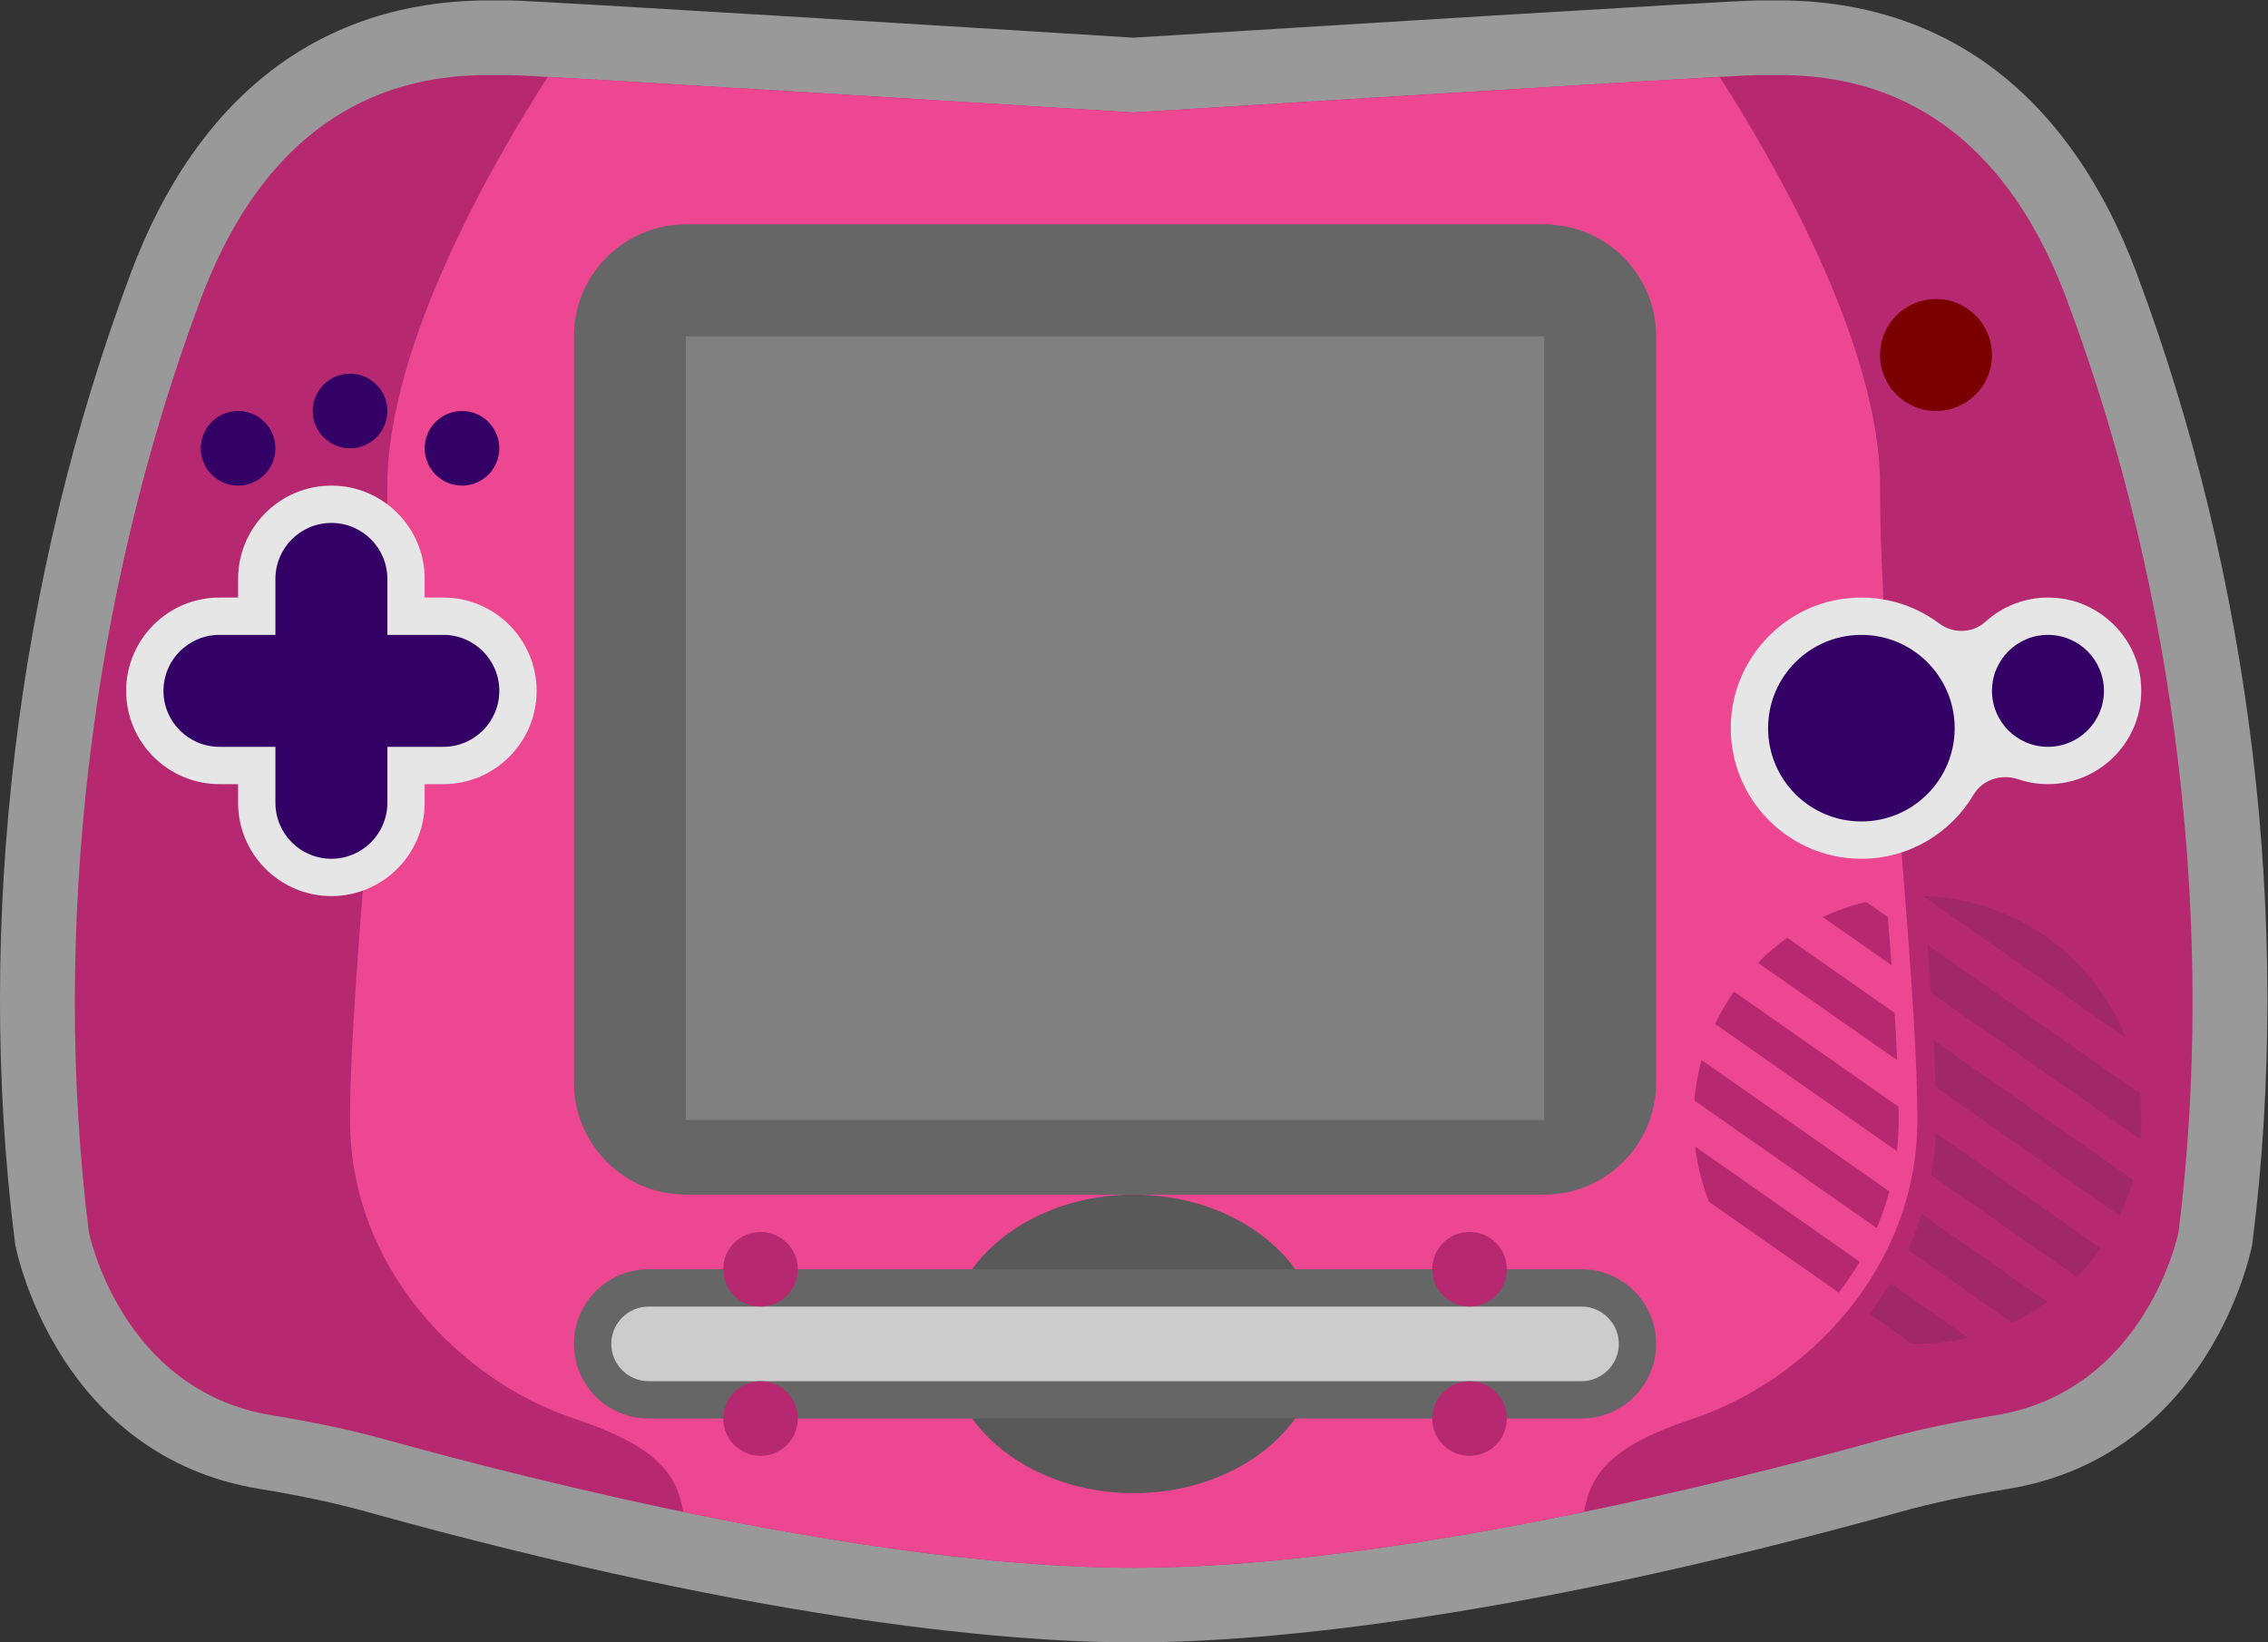 <?xml version="1.0" encoding="UTF-8" standalone="no"?>
<svg
   xmlns:dc="http://purl.org/dc/elements/1.1/"
   xmlns:cc="http://creativecommons.org/ns#"
   xmlns:rdf="http://www.w3.org/1999/02/22-rdf-syntax-ns#"
   xmlns:svg="http://www.w3.org/2000/svg"
   xmlns="http://www.w3.org/2000/svg"
   viewBox="0 0 324.062 234.667"
   height="234.667"
   width="324.062"
   xml:space="preserve"
   id="svg2"
   version="1.1"><rect x="0" y="0" width="324.062" height="234.667" fill="#333333" stroke="none"/><defs
     id="defs6"><clipPath
       id="clipPath18"
       clipPathUnits="userSpaceOnUse"><path
         id="path16"
         d="M 0,256 H 256 V 0 H 0 Z" /></clipPath><clipPath
       id="clipPath26"
       clipPathUnits="userSpaceOnUse"><path
         id="path24"
         d="M 6.477,216 H 249.523 V 40 H 6.477 Z" /></clipPath></defs><g
     transform="matrix(1.333,0,0,-1.333,-8.636,288)"
     id="g10"><g
       id="g12"><g
         clip-path="url(#clipPath18)"
         id="g14"><g
           id="g20"><g
             id="g22" /><g
             id="g34"><g
               style="opacity:0.5"
               id="g32"
               clip-path="url(#clipPath26)"><g
                 id="g30"
                 transform="translate(198.218,216)"><path
                   id="path28"
                   style="fill:#ffffff;fill-opacity:1;fill-rule:nonzero;stroke:none"
                   d="M 0,0 H -0.106 -3.569 C -5.939,0 -54.515,-3.008 -70.218,-3.984 -85.921,-3.008 -134.497,0 -136.866,0 h -3.463 -0.106 l -0.107,-0.003 c -17.326,-0.46 -30.178,-10.553 -37.166,-29.188 -12.296,-32.788 -16.717,-69.652 -12.448,-103.801 l 0.036,-0.29 0.058,-0.287 c 0.183,-0.916 4.736,-22.489 26.18,-25.984 4.313,-0.702 8.028,-1.494 11.357,-2.419 43.925,-12.206 70.422,-14.028 82.307,-14.028 11.885,0 38.383,1.822 82.308,14.028 3.329,0.925 7.044,1.717 11.356,2.419 21.445,3.495 25.997,25.068 26.181,25.984 l 0.058,0.287 0.036,0.29 c 4.268,34.149 -0.153,71.013 -12.449,103.801 -6.987,18.635 -19.839,28.728 -37.167,29.188 z" /></g></g></g></g><g
           transform="translate(228,184)"
           id="g36"><path
             id="path38"
             style="fill:#b62971;fill-opacity:1;fill-rule:nonzero;stroke:none"
             d="m 0,0 c -8.049,21.464 -22.356,23.8 -29.889,24 h -3.463 C -35.685,24 -100,20 -100,20 c 0,0 -64.315,4 -66.648,4 h -3.463 c -7.533,-0.2 -21.84,-2.536 -29.889,-24 -12,-32 -16,-68 -12,-100 0,0 3.403,-17.013 19.623,-19.656 4.112,-0.671 8.197,-1.492 12.211,-2.608 15.88,-4.413 52.685,-13.736 80.166,-13.736 27.481,0 64.286,9.323 80.165,13.736 4.015,1.116 8.101,1.937 12.212,2.608 C 8.598,-117.013 12,-100 12,-100 16,-68 12,-32 0,0" /></g><g
           transform="translate(188,64)"
           id="g40"><path
             id="path42"
             style="fill:#ed4792;fill-opacity:1;fill-rule:nonzero;stroke:none"
             d="M 0,0 C 12,4 24,16 24,32 24,48 20,80 20,100 20,115.298 8.306,135.263 2.804,143.811 -11.467,143.019 -60,140 -60,140 c 0,0 -48.533,3.019 -62.804,3.811 C -128.306,135.263 -140,115.298 -140,100 c 0,-20 -4,-52 -4,-68 0,-16 12,-28 24,-32 8.556,-2.852 11.01,-5.705 11.715,-10.008 C -92.68,-13.236 -74.959,-16 -60,-16 c 14.959,0 32.68,2.764 48.285,5.992 C -11.01,-5.705 -8.557,-2.852 0,0" /></g><g
           transform="translate(172,88)"
           id="g44"><path
             id="path46"
             style="fill:#666666;fill-opacity:1;fill-rule:nonzero;stroke:none"
             d="m 0,0 h -92 c -6.627,0 -12,5.373 -12,12 v 80 c 0,6.627 5.373,12 12,12 H 0 c 6.627,0 12,-5.373 12,-12 V 12 C 12,5.373 6.627,0 0,0" /></g><path
           id="path48"
           style="fill:#808080;fill-opacity:1;fill-rule:nonzero;stroke:none"
           d="M 172,96 H 80 v 84 h 92 z" /><g
           transform="translate(227.633,151.87)"
           id="g50"><path
             id="path52"
             style="fill:#e6e6e6;fill-opacity:1;fill-rule:nonzero;stroke:none"
             d="m 0,0 c -3.213,0.512 -6.199,-0.521 -8.34,-2.468 -1.366,-1.242 -3.462,-1.295 -4.939,-0.187 -2.835,2.124 -6.496,3.201 -10.415,2.636 -6.211,-0.894 -11.155,-6.014 -11.85,-12.252 -0.939,-8.432 5.665,-15.599 13.911,-15.599 5.119,0 9.595,2.766 12.032,6.878 0.976,1.646 2.998,2.243 4.812,1.636 0.992,-0.333 2.053,-0.514 3.156,-0.514 6.138,0 11.002,5.558 9.823,11.906 C 7.433,-3.888 4.095,-0.653 0,0" /></g><g
           transform="translate(216,138)"
           id="g54"><path
             id="path56"
             style="fill:#330066;fill-opacity:1;fill-rule:nonzero;stroke:none"
             d="m 0,0 c 0,-5.523 -4.478,-10 -10,-10 -5.522,0 -10,4.477 -10,10 0,5.523 4.478,10 10,10 C -4.478,10 0,5.523 0,0" /></g><g
           transform="translate(232,142)"
           id="g58"><path
             id="path60"
             style="fill:#330066;fill-opacity:1;fill-rule:nonzero;stroke:none"
             d="m 0,0 c 0,-3.313 -2.687,-6 -6,-6 -3.313,0 -6,2.687 -6,6 0,3.313 2.687,6 6,6 3.313,0 6,-2.687 6,-6" /></g><g
           transform="translate(220,178)"
           id="g62"><path
             id="path64"
             style="fill:#7b0000;fill-opacity:1;fill-rule:nonzero;stroke:none"
             d="m 0,0 c 0,-3.313 -2.687,-6 -6,-6 -3.313,0 -6,2.687 -6,6 0,3.313 2.687,6 6,6 3.313,0 6,-2.687 6,-6" /></g><g
           transform="translate(60,168)"
           id="g66"><path
             id="path68"
             style="fill:#330066;fill-opacity:1;fill-rule:nonzero;stroke:none"
             d="m 0,0 c 0,-2.209 -1.791,-4 -4,-4 -2.209,0 -4,1.791 -4,4 0,2.209 1.791,4 4,4 2.209,0 4,-1.791 4,-4" /></g><g
           transform="translate(36,168)"
           id="g70"><path
             id="path72"
             style="fill:#330066;fill-opacity:1;fill-rule:nonzero;stroke:none"
             d="m 0,0 c 0,-2.209 -1.791,-4 -4,-4 -2.209,0 -4,1.791 -4,4 0,2.209 1.791,4 4,4 2.209,0 4,-1.791 4,-4" /></g><g
           transform="translate(48,172)"
           id="g74"><path
             id="path76"
             style="fill:#330066;fill-opacity:1;fill-rule:nonzero;stroke:none"
             d="m 0,0 c 0,-2.209 -1.791,-4 -4,-4 -2.209,0 -4,1.791 -4,4 0,2.209 1.791,4 4,4 2.209,0 4,-1.791 4,-4" /></g><g
           transform="translate(148,72)"
           id="g78"><path
             id="path80"
             style="fill:#595959;fill-opacity:1;fill-rule:nonzero;stroke:none"
             d="m 0,0 c 0,-8.837 -8.954,-16 -20,-16 -11.046,0 -20,7.163 -20,16 0,8.837 8.954,16 20,16 C -8.954,16 0,8.837 0,0" /></g><g
           transform="translate(176,64)"
           id="g82"><path
             id="path84"
             style="fill:#666666;fill-opacity:1;fill-rule:nonzero;stroke:none"
             d="m 0,0 h -100 c -4.418,0 -8,3.582 -8,8 0,4.418 3.582,8 8,8 H 0 C 4.418,16 8,12.418 8,8 8,3.582 4.418,0 0,0" /></g><g
           transform="translate(176,68)"
           id="g86"><path
             id="path88"
             style="fill:#cccccc;fill-opacity:1;fill-rule:nonzero;stroke:none"
             d="m 0,0 h -100 c -2.2,0 -4,1.8 -4,4 0,2.2 1.8,4 4,4 H 0 C 2.2,8 4,6.2 4,4 4,1.8 2.2,0 0,0" /></g><g
           transform="translate(92,80)"
           id="g90"><path
             id="path92"
             style="fill:#b62971;fill-opacity:1;fill-rule:nonzero;stroke:none"
             d="m 0,0 c 0,-2.209 -1.791,-4 -4,-4 -2.209,0 -4,1.791 -4,4 0,2.209 1.791,4 4,4 2.209,0 4,-1.791 4,-4" /></g><g
           transform="translate(92,64)"
           id="g94"><path
             id="path96"
             style="fill:#b62971;fill-opacity:1;fill-rule:nonzero;stroke:none"
             d="m 0,0 c 0,-2.209 -1.791,-4 -4,-4 -2.209,0 -4,1.791 -4,4 0,2.209 1.791,4 4,4 2.209,0 4,-1.791 4,-4" /></g><g
           transform="translate(168,80)"
           id="g98"><path
             id="path100"
             style="fill:#b62971;fill-opacity:1;fill-rule:nonzero;stroke:none"
             d="m 0,0 c 0,-2.209 -1.791,-4 -4,-4 -2.209,0 -4,1.791 -4,4 0,2.209 1.791,4 4,4 2.209,0 4,-1.791 4,-4" /></g><g
           transform="translate(168,64)"
           id="g102"><path
             id="path104"
             style="fill:#b62971;fill-opacity:1;fill-rule:nonzero;stroke:none"
             d="m 0,0 c 0,-2.209 -1.791,-4 -4,-4 -2.209,0 -4,1.791 -4,4 0,2.209 1.791,4 4,4 2.209,0 4,-1.791 4,-4" /></g><g
           transform="translate(42,164)"
           id="g106"><path
             id="path108"
             style="fill:#e6e6e6;fill-opacity:1;fill-rule:nonzero;stroke:none"
             d="m 0,0 c -5.514,0 -10,-4.486 -10,-10 v -2 h -2 c -5.514,0 -10,-4.486 -10,-10 0,-5.514 4.486,-10 10,-10 h 2 v -2 c 0,-5.514 4.486,-10 10,-10 5.514,0 10,4.486 10,10 v 2 h 2 c 5.514,0 10,4.486 10,10 0,5.514 -4.486,10 -10,10 h -2 v 2 C 10,-4.486 5.514,0 0,0" /></g><g
           transform="translate(54,148)"
           id="g110"><path
             id="path112"
             style="fill:#330066;fill-opacity:1;fill-rule:nonzero;stroke:none"
             d="m 0,0 h -6 v 6 c 0,3.313 -2.687,6 -6,6 -3.313,0 -6,-2.687 -6,-6 V 0 h -6 c -3.313,0 -6,-2.687 -6,-6 0,-3.313 2.687,-6 6,-6 h 6 v -6 c 0,-3.313 2.687,-6 6,-6 3.313,0 6,2.687 6,6 v 6 h 6 c 3.313,0 6,2.687 6,6 0,3.313 -2.687,6 -6,6" /></g><g
           transform="translate(188.876,102.426)"
           id="g114"><path
             id="path116"
             style="fill:#b62971;fill-opacity:1;fill-rule:nonzero;stroke:none"
             d="m 0,0 c -0.396,-1.429 -0.653,-2.88 -0.779,-4.337 l 19.546,-13.675 c 0.536,1.262 0.99,2.574 1.353,3.935 z" /></g><g
           transform="translate(206.522,119.371)"
           id="g118"><path
             id="path120"
             style="fill:#b62971;fill-opacity:1;fill-rule:nonzero;stroke:none"
             d="M 0,0 C -1.602,-0.376 -3.165,-0.918 -4.667,-1.617 L 2.707,-6.775 C 2.588,-5.1 2.46,-3.382 2.325,-1.627 Z" /></g><g
           transform="translate(190.322,106.295)"
           id="g122"><path
             id="path124"
             style="fill:#b62971;fill-opacity:1;fill-rule:nonzero;stroke:none"
             d="m 0,0 19.485,-13.632 c 0.122,1.088 0.193,2.198 0.193,3.337 0,0.459 -0.004,0.932 -0.01,1.417 L 2.017,3.472 C 1.234,2.354 0.567,1.191 0,0" /></g><g
           transform="translate(212.689,119.939)"
           id="g126"><path
             id="path128"
             style="fill:#a12868;fill-opacity:1;fill-rule:nonzero;stroke:none"
             d="m 0,0 21.648,-15.146 c -1.666,4.248 -4.556,8.069 -8.575,10.881 C 9.079,-1.471 4.529,-0.067 -0.005,0.057 -0.003,0.037 -0.002,0.019 0,0" /></g><g
           transform="translate(188.178,93.15)"
           id="g130"><path
             id="path132"
             style="fill:#b62971;fill-opacity:1;fill-rule:nonzero;stroke:none"
             d="m 0,0 c 0.244,-2.026 0.744,-4.019 1.492,-5.926 l 13.904,-9.727 c 0.81,1.048 1.561,2.153 2.246,3.311 z" /></g><g
           transform="translate(198.048,115.535)"
           id="g134"><path
             id="path136"
             style="fill:#b62971;fill-opacity:1;fill-rule:nonzero;stroke:none"
             d="M 0,0 C -1.11,-0.793 -2.161,-1.689 -3.14,-2.685 L 11.791,-13.13 c -0.07,1.608 -0.162,3.302 -0.27,5.069 z" /></g><g
           transform="translate(213.944,99.532)"
           id="g138"><path
             id="path140"
             style="fill:#a12868;fill-opacity:1;fill-rule:nonzero;stroke:none"
             d="m 0,0 19.74,-13.811 c 0.6,1.261 1.082,2.555 1.447,3.871 L -0.205,5.025 C -0.114,3.257 -0.044,1.577 0,0" /></g><g
           transform="translate(235.829,98.866)"
           id="g142"><path
             id="path144"
             style="fill:#a12868;fill-opacity:1;fill-rule:nonzero;stroke:none"
             d="m 0,0 -22.748,15.916 c 0.129,-1.755 0.25,-3.473 0.358,-5.134 L 0.081,-4.938 C 0.224,-3.288 0.197,-1.634 0,0" /></g><g
           transform="translate(213.478,90.096)"
           id="g146"><path
             id="path148"
             style="fill:#a12868;fill-opacity:1;fill-rule:nonzero;stroke:none"
             d="m 0,0 15.62,-10.929 c 0.925,0.942 1.788,1.966 2.57,3.083 L 0.489,4.538 C 0.428,2.981 0.26,1.469 0,0" /></g><g
           transform="translate(206.844,75.21)"
           id="g150"><path
             id="path152"
             style="fill:#a12868;fill-opacity:1;fill-rule:nonzero;stroke:none"
             d="m 0,0 4.563,-3.193 c 2.048,-0.049 4.091,0.164 6.079,0.63 L 2.256,3.304 C 1.561,2.153 0.806,1.051 0,0" /></g><g
           transform="translate(210.98,82.08)"
           id="g154"><path
             id="path156"
             style="fill:#a12868;fill-opacity:1;fill-rule:nonzero;stroke:none"
             d="m 0,0 11.173,-7.817 c 1.325,0.617 2.6,1.356 3.806,2.218 L 1.477,3.849 C 1.059,2.521 0.564,1.237 0,0" /></g></g></g></g></svg>